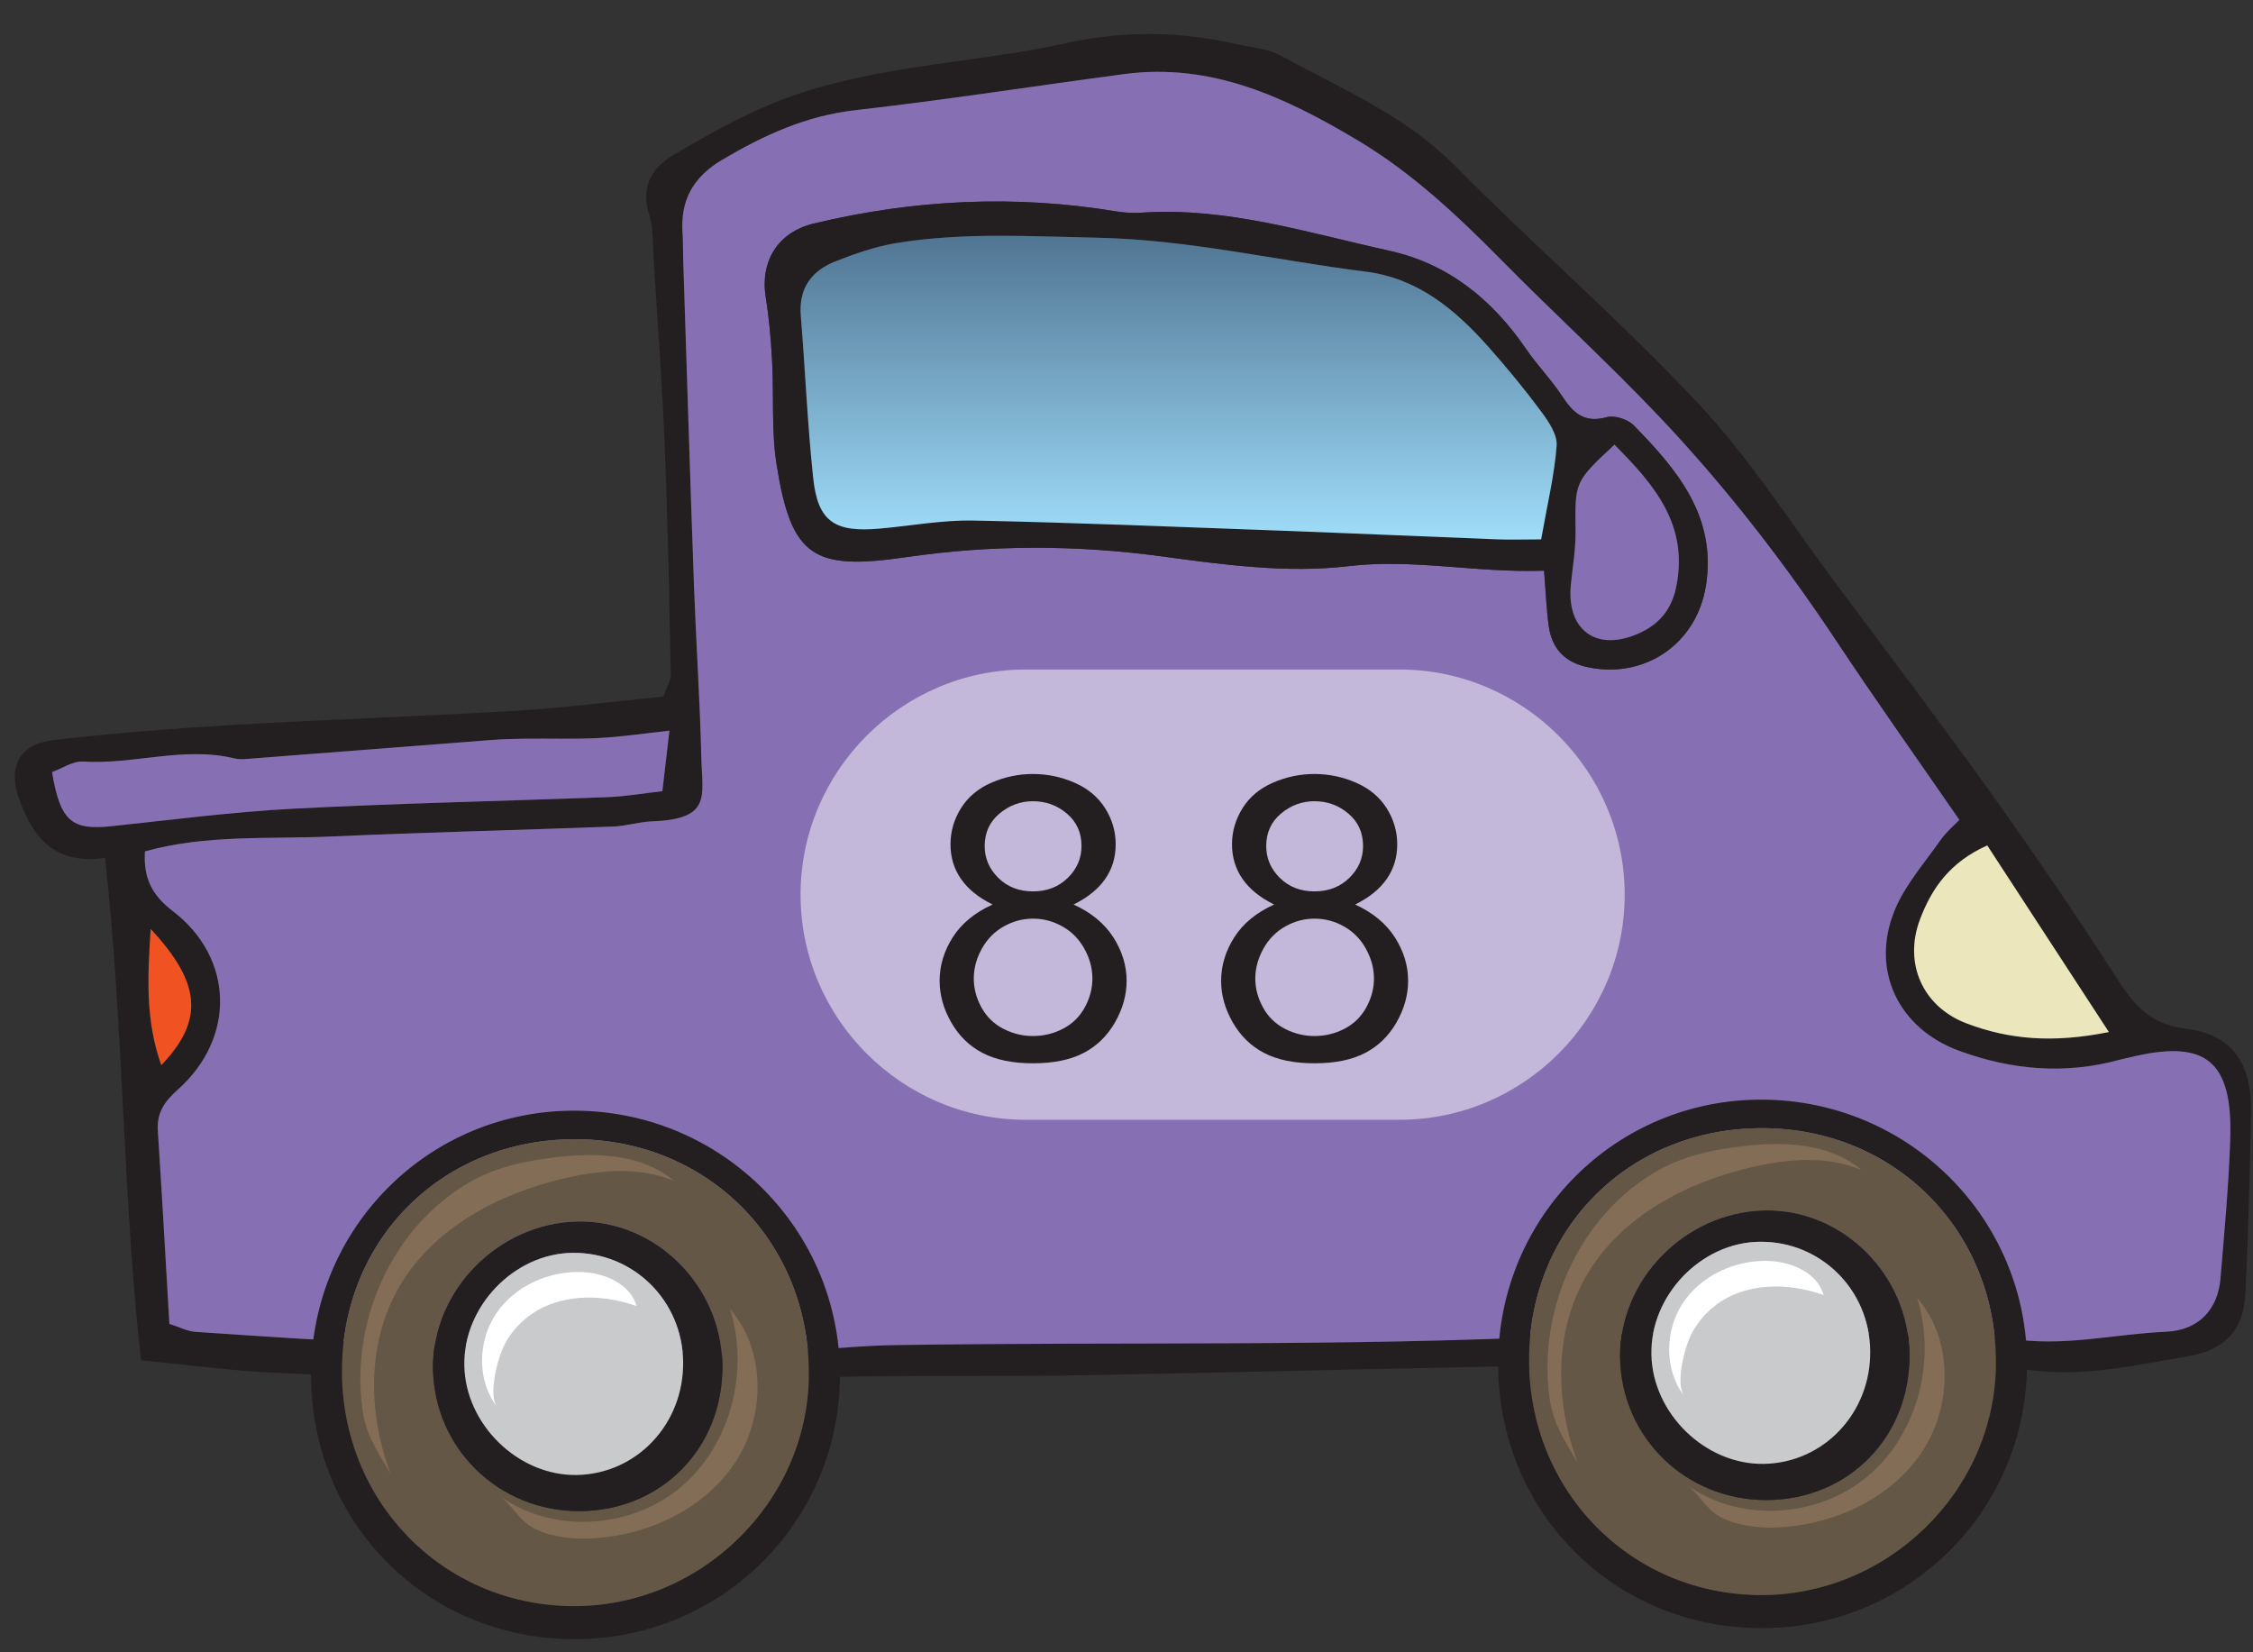 <svg clip-rule="evenodd" fill-rule="evenodd" stroke-linejoin="round" stroke-miterlimit="2" viewBox="0 0 60 44" xmlns="http://www.w3.org/2000/svg" xmlns:xlink="http://www.w3.org/1999/xlink"><rect x="0" y="0" width="60" height="44" fill="#333333" stroke="none"/><linearGradient id="a" gradientTransform="matrix(0 -8.09 8.09 0 223.389 146.368)" gradientUnits="userSpaceOnUse" x1="0" x2="1" y1="0" y2="0"><stop offset="0" stop-color="#9fddf9"/><stop offset="1" stop-color="#507593"/></linearGradient><g fill-rule="nonzero" transform="translate(-192 -132)"><path d="m196.013 156.739c-.087 1.317-.136 2.446.282 3.626 1.138-1.188 1.071-2.177-.282-3.626m52.148 2.745c-1.148-1.763-2.179-3.344-3.239-4.969-.992.441-1.481 1.143-1.792 1.971-.442 1.177.078 2.33 1.252 2.772 1.12.421 2.28.528 3.779.226m-38.334-8.026c-.691.075-1.282.165-1.876.196-.657.033-1.318.009-1.977.017-.307.004-.615.014-.921.037-2.095.16-4.188.326-6.283.487-.174.013-.36.042-.525.002-1.351-.329-2.684.168-4.032.084-.273-.018-.559.183-.827.279.218 1.304.519 1.554 1.582 1.442 1.608-.17 3.216-.382 4.83-.466 2.796-.146 5.596-.202 8.395-.309.465-.018.928-.099 1.446-.157.067-.578.121-1.039.188-1.612m-13.317 15.796c.277.088.479.198.687.212 1.706.113 3.413.237 5.122.303 3.063.117 6.128.235 9.194.273 1.443.018 2.887-.2 4.333-.223 5.964-.094 11.931.047 17.895-.248 2.416-.12 4.842-.04 7.263-.037 1.496.003 3.023-.144 4.481.103 1.446.245 2.799-.113 4.191-.173.902-.039 1.389-.615 1.457-1.419.102-1.223.216-2.448.259-3.674.076-2.134-.648-2.712-2.687-2.209-.085.021-.172.035-.257.059-1.453.4-2.881.274-4.278-.239-1.61-.592-2.359-2.135-1.721-3.722.271-.673.783-1.253 1.208-1.86.164-.236.391-.427.523-.566-1.135-1.645-2.228-3.183-3.271-4.755-1.412-2.128-2.973-4.139-4.727-5.99-1.356-1.43-2.817-2.761-4.201-4.165-1.173-1.189-2.389-2.33-3.824-3.186-1.904-1.138-3.893-2.074-6.215-1.765-2.388.317-4.769.69-7.162.961-1.311.149-2.437.665-3.547 1.321-.773.458-1.12 1.078-1.055 1.958.016.218.008.439.015.659.094 2.894.184 5.789.287 8.682.055 1.537.16 3.071.197 4.607.024 1.04.285 1.653-1.308 1.712-.349.012-.695.126-1.044.139-2.504.094-5.009.153-7.513.265-1.656.074-3.335-.058-4.953.397-.041.702.175 1.155.743 1.59 1.633 1.251 1.674 3.375.14 4.745-.361.322-.572.621-.539 1.11.112 1.707.206 3.414.307 5.135m-1.713-12.408c-1.352.19-1.904-.544-2.274-1.529-.33-.875-.026-1.503.904-1.609 1.57-.18 3.147-.308 4.725-.401 2.536-.149 5.076-.229 7.611-.381 1.308-.079 2.61-.25 3.906-.379.092-.266.199-.43.196-.591-.042-2.018-.079-4.036-.161-6.053-.068-1.67-.193-3.337-.297-5.005-.025-.393-.001-.807-.117-1.175-.229-.721.047-1.238.615-1.576.864-.514 1.75-1.016 2.678-1.396 2.5-1.021 5.22-1.032 7.82-1.604 1.53-.338 3.045-.317 4.564.036.383.089.806.114 1.14.297 1.609.882 3.312 1.59 4.649 2.942 2.128 2.15 4.427 4.137 6.492 6.346 1.371 1.466 2.465 3.193 3.672 4.81 1.391 1.864 2.797 3.717 4.15 5.608 1.148 1.607 2.258 3.243 3.328 4.904.451.7.887 1.191 1.815 1.304 1.234.15 1.757.928 1.734 2.214-.03 1.616-.07 3.232-.151 4.846-.047.936-.517 1.493-1.529 1.663-1.545.262-3.095.635-4.689.282-.379-.084-.789-.048-1.185-.049-3.17-.008-6.341-.05-9.512-.007-4.736.063-9.471.197-14.207.282-1.912.034-3.826-.001-5.738.031-2.415.04-4.83.178-7.245.162-2.768-.019-5.537-.138-8.304-.257-1.173-.051-2.341-.213-3.631-.336-.494-4.396-.455-8.833-.959-13.379" fill="#231f20"/><path d="m233.121 147.197c.05.611.064 1.047.125 1.477.081.58.41.95.998 1.084 1.54.347 2.949-.606 3.19-2.178.282-1.833-.772-3.076-1.928-4.255-.157-.16-.51-.274-.718-.215-.595.165-.893-.112-1.185-.559-.288-.439-.662-.82-.959-1.254-.9-1.316-2.071-2.274-3.644-2.62-2.173-.477-4.319-1.166-6.592-1.014-.218.015-.443.005-.658-.03-2.718-.453-5.411-.322-8.084.321-.95.229-1.428 1.005-1.272 1.967.09.56.138 1.128.169 1.694.05.921-.024 1.858.12 2.762.392 2.463.976 2.821 3.456 2.459 2.26-.33 4.521-.329 6.798-.02 1.643.222 3.343.454 4.968.261 1.742-.206 3.394.183 5.216.12m-36.61 20.057c-.101-1.721-.195-3.428-.307-5.135-.033-.489.178-.788.54-1.11 1.533-1.371 1.492-3.495-.141-4.746-.567-.435-.784-.888-.743-1.59 1.618-.455 3.297-.323 4.953-.397 2.504-.112 5.009-.171 7.513-.265.349-.013.694-.127 1.044-.139 1.592-.059 1.331-.672 1.307-1.712-.037-1.536-.141-3.07-.197-4.607-.103-2.893-.193-5.787-.287-8.681-.007-.22.001-.441-.015-.659-.065-.88.282-1.5 1.055-1.958 1.11-.656 2.236-1.173 3.547-1.321 2.393-.271 4.774-.645 7.163-.962 2.322-.309 4.311.627 6.215 1.766 1.435.856 2.651 1.997 3.824 3.186 1.384 1.404 2.844 2.735 4.2 4.165 1.754 1.85 3.315 3.861 4.727 5.989 1.043 1.572 2.136 3.11 3.271 4.755-.132.139-.359.33-.523.566-.425.607-.937 1.187-1.208 1.861-.638 1.586.111 3.129 1.721 3.721 1.397.513 2.826.64 4.279.239.085-.023.172-.038.257-.059 2.039-.503 2.763.075 2.687 2.21-.042 1.226-.157 2.451-.259 3.674-.068.804-.555 1.38-1.457 1.419-1.392.06-2.745.418-4.191.173-1.459-.247-2.986-.1-4.482-.103-2.421-.003-4.847-.083-7.262.037-5.964.295-11.931.154-17.896.248-1.446.023-2.89.241-4.333.223-3.065-.038-6.13-.156-9.193-.273-1.709-.066-3.416-.19-5.122-.303-.208-.014-.41-.124-.687-.212" fill="#8670b3"/><path d="m209.827 151.458c-.067.572-.121 1.034-.187 1.611-.518.058-.981.14-1.446.158-2.799.106-5.599.163-8.395.309-1.614.084-3.223.296-4.831.465-1.063.113-1.364-.137-1.582-1.441.268-.096.554-.297.827-.28 1.348.085 2.682-.412 4.033-.084.165.041.351.012.525-.001 2.095-.161 4.188-.327 6.283-.487.306-.023.614-.034.921-.037.659-.008 1.32.016 1.977-.018.594-.03 1.184-.12 1.875-.195" fill="#8670b3"/><path d="m248.162 159.483c-1.5.302-2.659.196-3.779-.226-1.175-.441-1.694-1.595-1.252-2.772.311-.827.8-1.53 1.792-1.971 1.059 1.626 2.09 3.207 3.239 4.969" fill="#ece6bc"/><path d="m196.013 156.739c1.353 1.449 1.42 2.438.282 3.626-.418-1.18-.369-2.309-.282-3.626" fill="#f05222"/><path d="m234.995 143.842c-1.067.992-1.052.991-1.036 2.303.006.474-.078.949-.125 1.423-.121 1.22.69 1.804 1.817 1.295.549-.249.879-.647.998-1.28.303-1.603-.566-2.651-1.654-3.741m-1.953 2.521c.169-.955.356-1.721.413-2.496.022-.292-.212-.639-.408-.903-.442-.595-.914-1.17-1.406-1.725-.884-.997-1.887-1.832-3.27-2.005-2.385-.299-4.73-.856-7.158-.905-1.791-.035-3.577-.148-5.352.145-.554.092-1.1.283-1.625.492-.627.249-.969.715-.91 1.437.118 1.44.176 2.887.33 4.323.124 1.164.569 1.46 1.785 1.349.829-.075 1.66-.231 2.487-.213 2.718.055 5.436.168 8.152.268 1.924.07 3.848.157 5.771.23.388.015.776.003 1.191.003m.078.834c-1.822.063-3.473-.326-5.215-.12-1.625.193-3.326-.039-4.969-.261-2.278-.309-4.538-.31-6.797.02-2.48.362-3.064.004-3.456-2.459-.144-.904-.071-1.841-.121-2.762-.03-.566-.078-1.134-.169-1.694-.156-.962.322-1.738 1.273-1.967 2.672-.643 5.366-.774 8.082-.321.216.035.441.045.66.03 2.273-.152 4.418.537 6.592 1.014 1.573.346 2.743 1.304 3.644 2.62.297.434.671.815.958 1.254.292.447.59.724 1.185.559.209-.059.561.055.719.215 1.155 1.179 2.209 2.422 1.927 4.255-.241 1.572-1.65 2.525-3.189 2.178-.589-.134-.917-.504-.999-1.084-.06-.43-.075-.866-.125-1.477" fill="#231f20"/><path d="m215.861 138.474c-.553.092-1.1.283-1.624.491-.628.25-.97.716-.911 1.439.118 1.44.177 2.886.33 4.322.123 1.165.569 1.461 1.786 1.349.828-.074 1.66-.23 2.487-.213 2.718.055 5.434.169 8.152.268 1.924.071 3.846.157 5.77.232.387.014.776.001 1.191.001.169-.954.356-1.72.413-2.495.022-.293-.212-.64-.408-.904-.441-.595-.914-1.17-1.406-1.724-.885-.998-1.887-1.833-3.271-2.007-2.384-.297-4.728-.854-7.156-.903-.852-.017-1.701-.051-2.55-.051-.937 0-1.872.042-2.803.195z" fill="url(#a)"/><path d="m234.995 143.842c1.088 1.09 1.957 2.138 1.654 3.741-.119.633-.449 1.031-.998 1.28-1.127.509-1.938-.075-1.817-1.295.047-.474.131-.949.125-1.423-.016-1.312-.031-1.311 1.036-2.303" fill="#8670b3"/><path d="m201.107 168.477c-.015 3.494 2.666 6.253 6.114 6.292 3.407.04 6.278-2.741 6.319-6.12.043-3.546-2.668-6.302-6.209-6.312-3.526-.01-6.209 2.637-6.224 6.14m-.824.121c.008-3.913 3.155-7.047 7.051-7.021 3.908.025 7.054 3.186 7.034 7.066-.021 3.898-3.171 7.016-7.082 7.008-3.933-.008-7.01-3.107-7.003-7.053" fill="#231f20"/><path d="m207.433 172.24c2.178-.008 3.818-1.674 3.805-3.865-.012-2.134-1.78-3.893-3.867-3.848-2.104.046-3.866 1.841-3.84 3.91.027 2.131 1.751 3.811 3.902 3.803m-6.326-3.763c.015-3.503 2.698-6.15 6.224-6.14 3.541.01 6.251 2.766 6.209 6.313-.041 3.378-2.913 6.159-6.319 6.12-3.449-.04-6.129-2.799-6.114-6.293" fill="#645745"/><path d="m210.193 168.265c-.021-1.634-1.326-2.92-2.944-2.902-1.558.016-2.915 1.429-2.884 3.003.031 1.569 1.437 2.937 2.993 2.912 1.601-.027 2.856-1.362 2.835-3.013m-2.759 3.976c-2.151.007-3.875-1.673-3.902-3.803-.026-2.069 1.736-3.864 3.84-3.91 2.087-.045 3.855 1.714 3.867 3.847.013 2.192-1.628 3.858-3.805 3.866" fill="#231f20"/><path d="m210.193 168.265c.021 1.651-1.234 2.986-2.835 3.013-1.556.025-2.962-1.343-2.993-2.912-.031-1.574 1.326-2.987 2.884-3.003 1.618-.018 2.923 1.268 2.944 2.902" fill="#c9cacc"/><path d="m206.527 166.785c.757-.336 1.646-.279 2.427-.003-.167-.588-.843-.884-1.452-.908-.887-.035-1.798.374-2.292 1.11-.494.737-.509 1.788.031 2.491-.238-.311-.004-1.199.126-1.515.214-.52.648-.947 1.16-1.175" fill="#fff"/><path d="m203.866 163.917c.312-.246.65-.461 1.013-.625.589-.266 1.232-.392 1.874-.47 1.112-.136 2.347-.098 3.201.627-.901-.38-1.931-.297-2.885-.08-1.762.401-3.503 1.314-4.42 2.87-.896 1.521-.848 3.399-.247 5.013-.347-.609-.651-1.008-.75-1.729-.096-.693-.064-1.402.079-2.087.287-1.368 1.031-2.651 2.135-3.519" fill="#c99f7b" opacity=".31"/><path d="m207.848 172.962c1.462-.101 2.924-.795 3.731-2.018.808-1.223.824-2.985-.138-4.089.524 1.666.015 3.64-1.325 4.759-1.342 1.119-3.458 1.239-4.852.188.4.275.547.72 1.038.937.478.212 1.03.259 1.546.223" fill="#c99f7b" opacity=".31"/><path d="m232.721 168.183c-.015 3.494 2.666 6.252 6.114 6.292 3.407.04 6.278-2.741 6.319-6.12.043-3.546-2.668-6.302-6.209-6.312-3.526-.01-6.209 2.637-6.224 6.14m-.824.121c.007-3.913 3.154-7.047 7.051-7.021 3.908.025 7.054 3.186 7.033 7.066-.02 3.898-3.171 7.016-7.081 7.008-3.933-.008-7.01-3.107-7.003-7.053" fill="#231f20"/><path d="m239.047 171.946c2.177-.008 3.818-1.674 3.805-3.865-.012-2.134-1.78-3.893-3.867-3.848-2.104.046-3.867 1.841-3.84 3.91.027 2.131 1.751 3.811 3.902 3.803m-6.326-3.763c.015-3.503 2.698-6.15 6.224-6.14 3.54.01 6.251 2.766 6.208 6.312-.04 3.379-2.912 6.16-6.318 6.121-3.449-.04-6.129-2.799-6.114-6.293" fill="#645745"/><path d="m241.806 167.97c-.021-1.634-1.326-2.92-2.944-2.902-1.558.016-2.915 1.429-2.884 3.003.031 1.569 1.438 2.937 2.993 2.911 1.601-.026 2.857-1.361 2.835-3.012m-2.759 3.976c-2.151.007-3.875-1.673-3.902-3.803-.026-2.069 1.736-3.865 3.84-3.91 2.087-.046 3.855 1.714 3.867 3.847.013 2.191-1.628 3.857-3.805 3.866" fill="#231f20"/><path d="m241.806 167.97c.022 1.651-1.234 2.986-2.835 3.012-1.555.026-2.962-1.342-2.993-2.911-.031-1.574 1.326-2.987 2.884-3.003 1.618-.018 2.923 1.268 2.944 2.902" fill="#c9cacc"/><path d="m238.141 166.49c.757-.336 1.645-.279 2.426-.003-.167-.588-.842-.884-1.452-.908-.886-.035-1.797.373-2.291 1.11-.495.736-.509 1.788.031 2.491-.239-.311-.004-1.2.126-1.516.214-.519.648-.946 1.16-1.174" fill="#fff"/><path d="m235.48 163.622c.312-.246.651-.461 1.013-.625.59-.266 1.233-.392 1.874-.47 1.112-.136 2.347-.098 3.201.627-.901-.38-1.931-.297-2.884-.08-1.763.401-3.503 1.314-4.421 2.87-.895 1.52-.848 3.399-.246 5.013-.347-.609-.651-1.009-.751-1.729-.095-.693-.064-1.402.079-2.087.287-1.368 1.031-2.651 2.135-3.519" fill="#c99f7b" opacity=".31"/><path d="m239.462 172.668c1.461-.101 2.924-.795 3.731-2.018s.824-2.985-.139-4.089c.525 1.666.016 3.64-1.325 4.759s-3.457 1.239-4.852.187c.401.276.547.721 1.039.938.478.212 1.03.259 1.546.223" fill="#c99f7b" opacity=".31"/><path d="m229.272 161.819h-9.957c-3.297 0-5.995-2.697-5.995-5.994 0-3.298 2.698-5.996 5.995-5.996h9.957c3.297 0 5.995 2.698 5.995 5.996 0 3.297-2.698 5.994-5.995 5.994" fill="#fff" opacity=".5"/><g fill="#231f20"><path d="m222.003 158.118c0 .379-.104.748-.31 1.109-.207.36-.486.632-.838.814-.352.183-.8.274-1.346.274-.54 0-.987-.091-1.339-.274-.351-.182-.631-.454-.837-.814-.207-.361-.31-.73-.31-1.109 0-.404.116-.79.349-1.157s.587-.659 1.062-.874c-.374-.185-.654-.411-.841-.68-.187-.268-.28-.576-.28-.923 0-.343.093-.664.28-.963s.458-.526.812-.679c.354-.154.722-.231 1.104-.231.387 0 .758.078 1.112.234s.624.382.811.679.28.617.28.96c0 .347-.093.655-.28.923-.187.269-.467.495-.841.68.471.215.824.507 1.059.874s.353.753.353 1.157zm-2.494-2.381c.374 0 .683-.12.927-.359.244-.24.366-.522.366-.848 0-.356-.129-.644-.389-.864-.259-.22-.561-.33-.904-.33-.334 0-.632.11-.893.33-.262.22-.393.508-.393.864 0 .326.121.608.363.848.242.239.55.359.923.359zm0 .726c-.272 0-.532.069-.778.208-.246.138-.441.336-.584.593-.143.258-.214.522-.214.795 0 .264.068.52.204.769.137.248.33.437.581.567s.514.194.791.194c.282 0 .548-.064.799-.194.25-.13.444-.319.58-.567.136-.249.204-.505.204-.769 0-.273-.071-.537-.214-.795-.143-.257-.337-.455-.584-.593-.246-.139-.508-.208-.785-.208z"/><path d="m229.5 158.118c0 .379-.103.748-.31 1.109-.207.36-.486.632-.838.814-.351.183-.8.274-1.345.274-.541 0-.987-.091-1.339-.274-.352-.182-.631-.454-.838-.814-.207-.361-.31-.73-.31-1.109 0-.404.117-.79.35-1.157s.587-.659 1.062-.874c-.374-.185-.654-.411-.841-.68-.187-.268-.281-.576-.281-.923 0-.343.094-.664.281-.963s.457-.526.811-.679c.354-.154.722-.231 1.105-.231.387 0 .757.078 1.111.234s.625.382.812.679c.186.297.28.617.28.96 0 .347-.094.655-.28.923-.187.269-.468.495-.841.68.47.215.823.507 1.058.874s.353.753.353 1.157zm-2.493-2.381c.374 0 .682-.12.927-.359.244-.24.366-.522.366-.848 0-.356-.13-.644-.39-.864-.259-.22-.56-.33-.903-.33-.334 0-.632.11-.894.33s-.392.508-.392.864c0 .326.12.608.362.848.242.239.55.359.924.359zm0 .726c-.273 0-.532.069-.779.208-.246.138-.44.336-.583.593-.143.258-.215.522-.215.795 0 .264.068.52.205.769.136.248.33.437.58.567.251.13.515.194.792.194.281 0 .547-.064.798-.194s.444-.319.58-.567c.137-.249.205-.505.205-.769 0-.273-.072-.537-.215-.795-.142-.257-.337-.455-.583-.593-.247-.139-.508-.208-.785-.208z"/></g></g></svg>